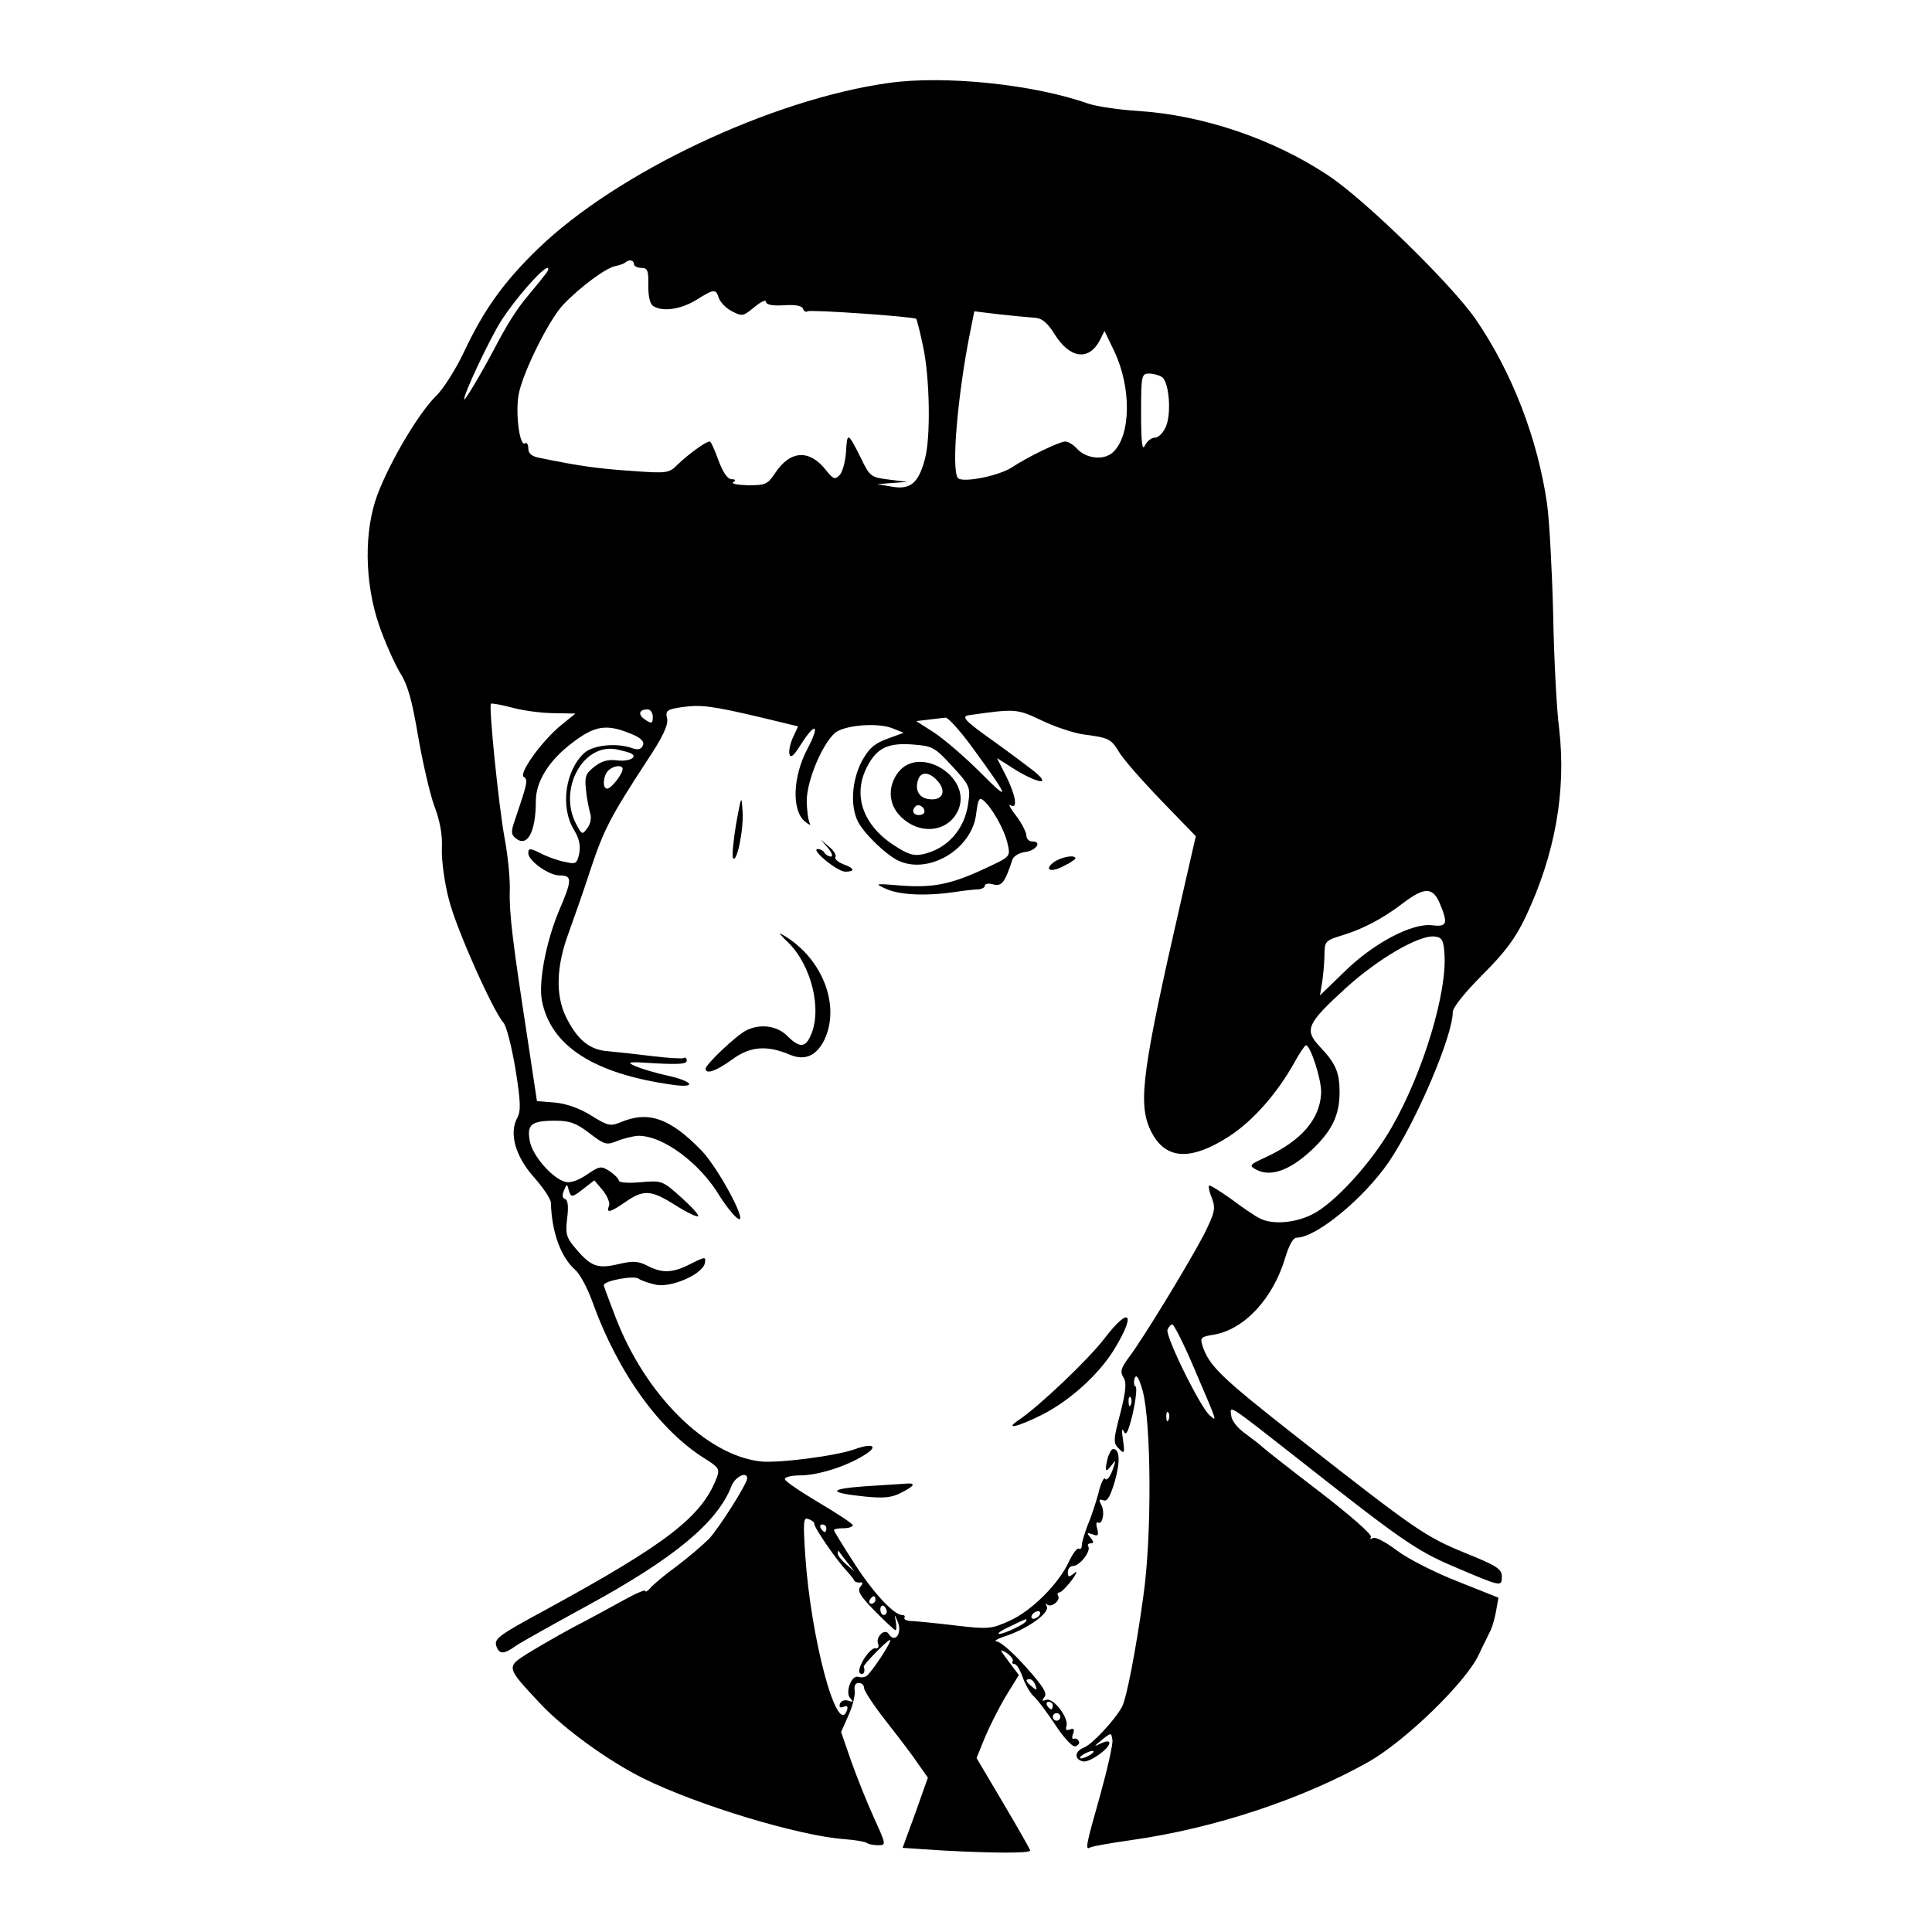 <?xml version="1.0" standalone="no"?>
<!DOCTYPE svg PUBLIC "-//W3C//DTD SVG 20010904//EN"
 "http://www.w3.org/TR/2001/REC-SVG-20010904/DTD/svg10.dtd">
<svg version="1.0" xmlns="http://www.w3.org/2000/svg"
 width="512pt" height="512pt" viewBox="0 0 512 512"
 preserveAspectRatio="xMidYMid meet">

<g transform="translate(0,512) scale(0.1,-0.1)"
fill="#000000" stroke="none">
<path d="M2354 4900 c-311 -44 -719 -237 -928 -439 -91 -88 -144 -162 -197
-275 -21 -44 -54 -97 -74 -116 -44 -43 -120 -170 -154 -259 -37 -97 -35 -234
3 -346 15 -44 40 -100 55 -126 22 -34 33 -75 49 -170 12 -69 31 -152 43 -185
15 -39 22 -77 20 -114 -1 -30 7 -91 19 -135 19 -76 116 -293 144 -325 8 -8 22
-64 32 -123 14 -88 15 -112 4 -131 -21 -41 -4 -101 46 -157 24 -27 44 -57 44
-67 2 -77 26 -143 64 -177 13 -11 33 -49 46 -85 68 -189 179 -343 302 -418 33
-21 36 -26 27 -49 -39 -102 -132 -174 -449 -347 -131 -71 -142 -79 -134 -100
8 -21 20 -20 52 3 15 10 99 57 187 105 233 127 347 222 384 319 10 24 41 39
41 19 0 -14 -74 -131 -101 -160 -15 -15 -53 -48 -85 -72 -33 -24 -65 -51 -71
-59 -7 -8 -13 -11 -13 -7 0 4 -26 -7 -58 -25 -31 -17 -91 -50 -132 -71 -41
-22 -96 -54 -122 -70 -57 -36 -57 -36 34 -133 63 -67 179 -151 273 -198 144
-71 411 -152 533 -161 29 -2 56 -7 59 -10 4 -3 17 -6 29 -6 23 0 23 0 -10 73
-18 39 -45 107 -60 149 l-27 78 20 45 c11 25 18 54 16 65 -2 13 2 20 11 20 8
0 14 -6 14 -14 0 -7 27 -48 61 -91 33 -42 71 -92 84 -112 l24 -34 -33 -93 -34
-93 106 -7 c129 -7 232 -8 232 0 0 3 -32 59 -71 125 l-71 120 21 52 c12 29 37
79 56 111 l35 57 -27 36 c-24 32 -25 34 -6 23 12 -8 19 -18 17 -22 -3 -4 -1
-8 5 -8 5 0 14 -15 21 -34 6 -18 19 -41 28 -50 10 -8 36 -43 58 -76 22 -34 45
-59 53 -58 8 2 13 8 10 13 -2 6 -8 9 -13 7 -5 -2 -6 5 -2 14 4 11 2 15 -8 11
-10 -4 -13 -1 -10 8 8 21 -35 78 -54 70 -11 -4 -12 -2 -4 8 8 9 -4 29 -50 80
-33 37 -67 67 -77 67 -9 1 4 8 29 16 57 20 113 61 104 77 -4 7 -4 9 1 5 10
-10 37 11 29 23 -3 5 -1 9 4 9 4 0 19 15 32 32 14 19 16 27 7 19 -15 -12 -17
-11 -17 3 0 9 6 16 14 16 17 0 48 39 40 52 -3 4 0 8 7 8 8 0 8 4 -1 15 -11 13
-10 14 5 9 15 -6 17 -3 13 14 -4 12 -3 20 2 17 12 -7 19 30 8 48 -7 13 -5 15
6 11 10 -4 18 9 30 49 15 52 14 87 -4 87 -4 0 -10 -10 -14 -22 -9 -37 -7 -43
9 -22 13 17 13 16 3 -13 -7 -18 -15 -28 -19 -22 -3 6 -12 -11 -18 -38 -7 -26
-20 -65 -29 -86 -8 -21 -15 -44 -15 -52 0 -8 -4 -12 -8 -9 -5 2 -16 -13 -26
-34 -27 -59 -99 -131 -157 -157 -48 -22 -57 -23 -141 -13 -49 6 -102 11 -117
12 -14 0 -24 4 -21 9 2 4 0 7 -6 7 -22 0 -77 59 -127 137 -30 46 -54 86 -54
88 0 3 11 5 25 5 14 0 25 4 25 8 0 4 -41 31 -90 60 -49 29 -90 57 -90 62 0 6
18 10 40 10 46 0 121 23 169 53 40 24 26 34 -22 17 -48 -18 -203 -38 -251 -33
-144 16 -306 176 -385 383 -17 44 -31 82 -31 84 0 12 82 27 93 17 7 -5 28 -12
47 -16 42 -7 123 29 128 58 3 17 1 17 -37 -2 -48 -25 -76 -26 -116 -5 -24 12
-37 13 -76 4 -55 -13 -73 -7 -114 42 -24 28 -27 38 -22 79 4 31 2 49 -5 51 -8
3 -9 11 -3 24 7 17 8 17 12 1 6 -22 9 -21 41 4 l27 21 22 -26 c12 -15 20 -33
17 -41 -8 -21 2 -19 44 10 48 33 67 32 132 -9 30 -19 57 -32 60 -29 3 3 -17
25 -45 50 -49 44 -51 45 -107 40 -32 -3 -58 -1 -58 4 0 5 -11 16 -24 25 -23
15 -27 14 -61 -9 -22 -15 -44 -23 -57 -19 -34 9 -87 69 -94 108 -8 44 3 54 68
54 37 0 55 -6 90 -33 40 -31 46 -32 73 -21 17 7 42 13 56 14 66 1 165 -73 217
-161 12 -19 31 -44 42 -54 43 -39 -41 123 -90 175 -84 87 -142 107 -215 76
-27 -11 -34 -10 -77 17 -30 19 -66 32 -96 35 l-49 4 -26 172 c-38 247 -48 326
-46 387 1 30 -5 92 -14 139 -16 89 -42 348 -36 355 2 2 29 -3 59 -11 30 -8 79
-14 110 -14 l55 -1 -37 -30 c-52 -42 -114 -129 -100 -138 12 -7 10 -15 -23
-113 -11 -31 -11 -39 1 -49 31 -26 54 15 54 98 0 52 35 108 96 154 61 47 92
51 157 24 25 -10 35 -20 31 -30 -5 -11 -13 -13 -28 -8 -40 15 -103 9 -127 -12
-51 -46 -65 -144 -28 -204 14 -23 18 -42 14 -63 -6 -27 -9 -29 -38 -22 -18 3
-44 13 -59 20 -33 17 -38 17 -38 3 0 -20 54 -59 83 -59 34 0 34 -11 -3 -97
-33 -80 -53 -185 -44 -234 23 -121 138 -195 348 -224 65 -9 52 10 -17 25 -28
6 -65 17 -82 24 -27 12 -22 13 53 8 60 -3 82 -2 82 7 0 7 -4 10 -8 7 -4 -2
-41 0 -82 5 -41 5 -94 11 -117 13 -50 3 -83 30 -113 91 -28 57 -26 133 6 220
14 39 41 115 59 171 35 105 53 140 149 287 42 63 57 95 54 112 -5 22 -1 25 39
31 50 7 78 4 213 -28 l95 -23 -13 -28 c-7 -15 -12 -35 -10 -45 3 -12 11 -6 31
26 39 61 51 52 16 -14 -38 -73 -41 -160 -7 -190 12 -10 18 -13 14 -6 -4 7 -8
35 -8 62 1 52 40 146 74 177 23 21 113 29 153 13 l30 -12 -44 -16 c-35 -13
-49 -26 -68 -61 -26 -51 -30 -118 -9 -159 16 -31 71 -84 103 -101 81 -42 200
28 210 123 5 38 8 44 19 35 23 -19 56 -78 64 -114 8 -35 8 -35 -54 -64 -93
-44 -141 -54 -226 -48 -73 6 -74 6 -41 -9 36 -16 106 -19 181 -8 25 4 53 7 63
7 9 1 17 5 17 10 0 5 10 7 23 3 22 -5 30 5 50 66 3 9 18 18 33 20 29 3 47 28
20 28 -9 0 -16 7 -16 16 0 8 -12 32 -27 52 -16 20 -22 33 -15 28 20 -12 14 26
-12 78 l-24 47 27 -17 c70 -47 123 -61 74 -20 -15 12 -63 48 -106 79 -82 58
-92 69 -67 72 120 17 125 17 190 -14 35 -17 84 -33 109 -37 70 -9 75 -12 96
-46 10 -18 61 -76 112 -129 l92 -95 -40 -175 c-101 -441 -113 -529 -82 -600
37 -82 104 -89 211 -20 63 41 126 113 171 193 14 26 29 48 32 48 12 0 43 -96
40 -129 -4 -68 -53 -124 -145 -167 -46 -21 -47 -23 -26 -34 36 -19 84 -3 138
45 60 54 82 97 82 160 0 53 -10 77 -53 122 -41 44 -34 60 70 155 86 78 196
142 236 136 18 -2 23 -10 25 -47 7 -101 -56 -312 -139 -457 -53 -94 -154 -205
-213 -233 -47 -23 -106 -27 -139 -9 -12 6 -46 29 -75 51 -30 21 -55 37 -58 35
-2 -2 1 -18 8 -34 10 -27 7 -38 -21 -95 -37 -71 -161 -276 -200 -327 -20 -27
-23 -37 -14 -52 9 -13 7 -36 -8 -95 -19 -72 -19 -79 -4 -94 15 -15 16 -13 11
24 -4 24 -3 32 2 22 6 -14 12 -2 24 47 8 37 12 69 7 72 -4 2 -5 12 -2 22 5 11
11 1 21 -33 23 -84 25 -384 2 -545 -19 -139 -45 -274 -57 -294 -20 -36 -79
-99 -100 -107 -26 -10 -27 -32 -2 -37 17 -3 69 34 69 49 0 6 -9 5 -22 -1 -21
-10 -20 -9 2 9 25 20 25 20 28 0 2 -10 -13 -76 -32 -145 -38 -134 -41 -148
-27 -140 5 3 55 12 112 20 218 31 450 108 626 207 97 55 258 211 292 284 13
28 28 57 32 66 4 9 11 32 14 51 l6 34 -108 43 c-59 23 -132 60 -161 82 -29 22
-57 37 -64 33 -6 -4 -8 -3 -5 3 4 6 -57 59 -135 119 -77 59 -146 113 -152 119
-6 6 -27 22 -46 36 -20 14 -36 34 -37 47 -4 29 -13 35 182 -118 264 -208 308
-239 404 -280 131 -56 131 -56 131 -28 0 20 -14 29 -96 62 -107 44 -128 58
-442 304 -208 163 -239 193 -256 248 -6 19 -2 22 31 27 81 14 157 96 189 204
10 33 21 53 30 53 52 0 178 104 244 200 73 107 170 335 170 398 0 12 32 52 79
99 59 59 87 96 114 153 78 165 108 333 89 498 -7 53 -14 192 -16 307 -3 116
-10 245 -16 289 -25 174 -93 350 -190 491 -64 92 -293 316 -390 380 -146 97
-332 160 -505 171 -49 3 -108 12 -130 19 -146 52 -384 76 -531 55z m-674 -480
c0 -5 9 -10 20 -10 16 0 19 -7 18 -46 0 -29 4 -49 13 -55 25 -16 73 -9 114 16
48 30 52 30 60 5 4 -11 19 -27 35 -35 27 -14 30 -13 59 11 17 14 31 21 31 14
0 -7 16 -11 47 -9 30 2 48 -1 51 -9 2 -7 8 -10 12 -7 8 5 281 -14 288 -20 2
-2 10 -34 18 -72 18 -81 21 -242 5 -300 -17 -63 -38 -81 -86 -73 l-40 7 40 3
40 3 -49 6 c-48 6 -51 8 -75 58 -34 68 -36 69 -39 15 -2 -26 -9 -53 -17 -61
-12 -13 -17 -11 -36 13 -44 56 -95 53 -135 -8 -20 -30 -26 -32 -72 -32 -28 1
-45 4 -39 8 8 5 6 8 -4 8 -11 0 -23 18 -35 50 -10 28 -20 50 -23 50 -11 0 -58
-35 -84 -60 -24 -24 -27 -25 -123 -18 -89 6 -139 13 -241 34 -24 4 -33 12 -33
26 0 10 -4 17 -9 13 -14 -8 -25 78 -17 127 9 56 80 200 119 241 46 48 113 97
138 102 12 2 24 7 27 10 9 8 22 6 22 -5z m-238 -31 c-9 -12 -29 -36 -43 -53
-29 -34 -55 -75 -92 -146 -37 -69 -77 -136 -77 -128 0 16 66 156 97 206 36 57
110 142 124 142 5 0 1 -10 -9 -21z m1299 -111 c20 -1 34 -12 54 -44 40 -64 90
-71 119 -17 l13 26 26 -54 c46 -97 44 -223 -3 -267 -24 -23 -71 -18 -96 9 -9
10 -23 19 -31 19 -15 0 -102 -42 -142 -69 -36 -23 -134 -42 -143 -27 -17 25 0
219 32 381 l12 60 66 -8 c37 -4 79 -8 93 -9z m338 -157 c19 -12 26 -95 11
-131 -7 -17 -20 -30 -30 -30 -9 0 -21 -10 -26 -21 -7 -15 -10 10 -10 85 0 100
1 106 21 106 11 0 26 -4 34 -9z m-1349 -901 c0 -17 -3 -19 -19 -8 -21 13 -19
28 5 28 8 0 14 -9 14 -20z m844 -77 c101 -138 107 -154 25 -71 -42 42 -98 90
-124 107 l-47 30 34 4 c18 2 38 5 44 5 6 1 37 -33 68 -75z m-51 -53 c47 -51
49 -56 43 -98 -9 -70 -56 -122 -121 -136 -24 -5 -40 0 -79 26 -81 54 -107 134
-67 208 25 48 55 62 120 57 52 -4 58 -7 104 -57z m-850 33 c18 -10 -7 -22 -38
-18 -24 3 -41 -2 -60 -17 -23 -18 -26 -26 -22 -62 2 -23 8 -50 11 -61 4 -12 1
-28 -7 -39 -14 -19 -15 -19 -31 12 -47 92 20 214 109 196 17 -4 33 -8 38 -11z
m-23 -41 c0 -13 -30 -52 -41 -52 -13 0 -11 34 3 48 13 13 38 16 38 4z m2166
-357 c22 -53 19 -62 -21 -57 -54 6 -156 -48 -233 -124 l-64 -62 6 36 c3 21 6
53 6 73 0 33 3 37 43 49 57 17 109 44 163 85 59 45 81 45 100 0z m-651 -1232
c63 -147 61 -141 41 -124 -25 21 -118 210 -112 227 3 8 9 14 13 14 4 0 31 -53
58 -117z m-168 -95 c-3 -8 -6 -5 -6 6 -1 11 2 17 5 13 3 -3 4 -12 1 -19z m100
-40 c-3 -8 -6 -5 -6 6 -1 11 2 17 5 13 3 -3 4 -12 1 -19z m-939 -276 c-2 -8
59 -97 85 -124 9 -10 18 -21 20 -25 1 -5 8 -7 15 -7 9 2 10 -2 2 -11 -9 -11 0
-25 38 -64 28 -28 52 -51 55 -51 3 0 3 10 1 23 -4 20 -4 20 4 2 15 -32 -6 -62
-23 -35 -10 16 -35 -8 -28 -26 3 -8 0 -14 -6 -12 -16 4 -55 -59 -41 -67 8 -5
14 5 9 18 -2 5 66 74 70 71 5 -4 -49 -86 -63 -96 -5 -3 -14 -4 -21 -2 -18 7
-36 -41 -22 -56 9 -10 8 -12 -5 -7 -9 3 -19 0 -22 -8 -3 -9 0 -12 10 -8 10 4
12 0 8 -11 -26 -67 -95 191 -110 412 -6 92 -5 102 9 96 9 -3 16 -9 15 -12z
m32 -12 c0 -5 -2 -10 -4 -10 -3 0 -8 5 -11 10 -3 6 -1 10 4 10 6 0 11 -4 11
-10z m55 -90 l20 -25 -22 19 c-13 11 -23 24 -23 29 0 6 1 8 3 6 1 -2 11 -15
22 -29z m75 -100 c0 -5 -5 -10 -11 -10 -5 0 -7 5 -4 10 3 6 8 10 11 10 2 0 4
-4 4 -10z m30 -31 c0 -5 -4 -9 -8 -9 -5 0 -9 7 -9 15 0 8 4 12 9 9 4 -3 8 -9
8 -15z m405 -9 c-3 -5 -11 -10 -16 -10 -6 0 -7 5 -4 10 3 6 11 10 16 10 6 0 7
-4 4 -10z m-35 -15 c0 -7 -57 -35 -72 -35 -7 0 5 9 27 19 48 23 45 22 45 16z
m24 -171 c5 -14 4 -15 -9 -4 -17 14 -19 20 -6 20 5 0 12 -7 15 -16z m46 -54
c0 -5 -2 -10 -4 -10 -3 0 -8 5 -11 10 -3 6 -1 10 4 10 6 0 11 -4 11 -10z m20
-30 c0 -5 -4 -10 -10 -10 -5 0 -10 5 -10 10 0 6 5 10 10 10 6 0 10 -4 10 -10z
m80 -100 c-8 -5 -19 -10 -25 -10 -5 0 -3 5 5 10 8 5 20 10 25 10 6 0 3 -5 -5
-10z"/>
<path d="M2381 3074 c-29 -37 -27 -85 5 -117 52 -53 131 -42 155 20 32 86
-104 168 -160 97z m104 -24 c24 -27 13 -52 -22 -48 -28 3 -40 25 -29 54 8 20
30 18 51 -6z m-35 -81 c0 -5 -7 -9 -15 -9 -15 0 -20 12 -9 23 8 8 24 -1 24
-14z"/>
<path d="M1951 2938 c-7 -42 -11 -82 -9 -90 9 -23 29 71 26 120 -3 46 -3 46
-17 -30z"/>
<path d="M2194 2873 c11 -13 14 -23 8 -23 -6 0 -14 5 -17 10 -3 6 -12 10 -18
10 -20 -1 52 -60 73 -60 27 0 25 9 -6 20 -14 6 -23 14 -20 19 3 4 -4 17 -17
27 l-22 19 19 -22z"/>
<path d="M2794 2836 c-29 -21 -10 -30 25 -11 17 8 31 18 31 20 0 11 -37 4 -56
-9z"/>
<path d="M2088 2623 c62 -60 92 -179 60 -248 -14 -32 -30 -32 -62 0 -27 27
-72 33 -109 14 -26 -13 -107 -90 -107 -101 0 -16 27 -7 70 24 47 35 92 39 153
13 40 -17 71 -3 92 40 44 94 -9 222 -115 280 -8 5 0 -5 18 -22z"/>
<path d="M2927 1573 c-42 -55 -172 -179 -227 -216 -40 -27 -4 -19 62 14 71 36
146 103 187 167 63 101 47 125 -22 35z"/>
<path d="M2290 1181 c-96 -7 -95 -17 2 -27 50 -5 71 -3 96 10 38 19 40 27 10
24 -13 -1 -61 -4 -108 -7z"/>
</g>
</svg>
